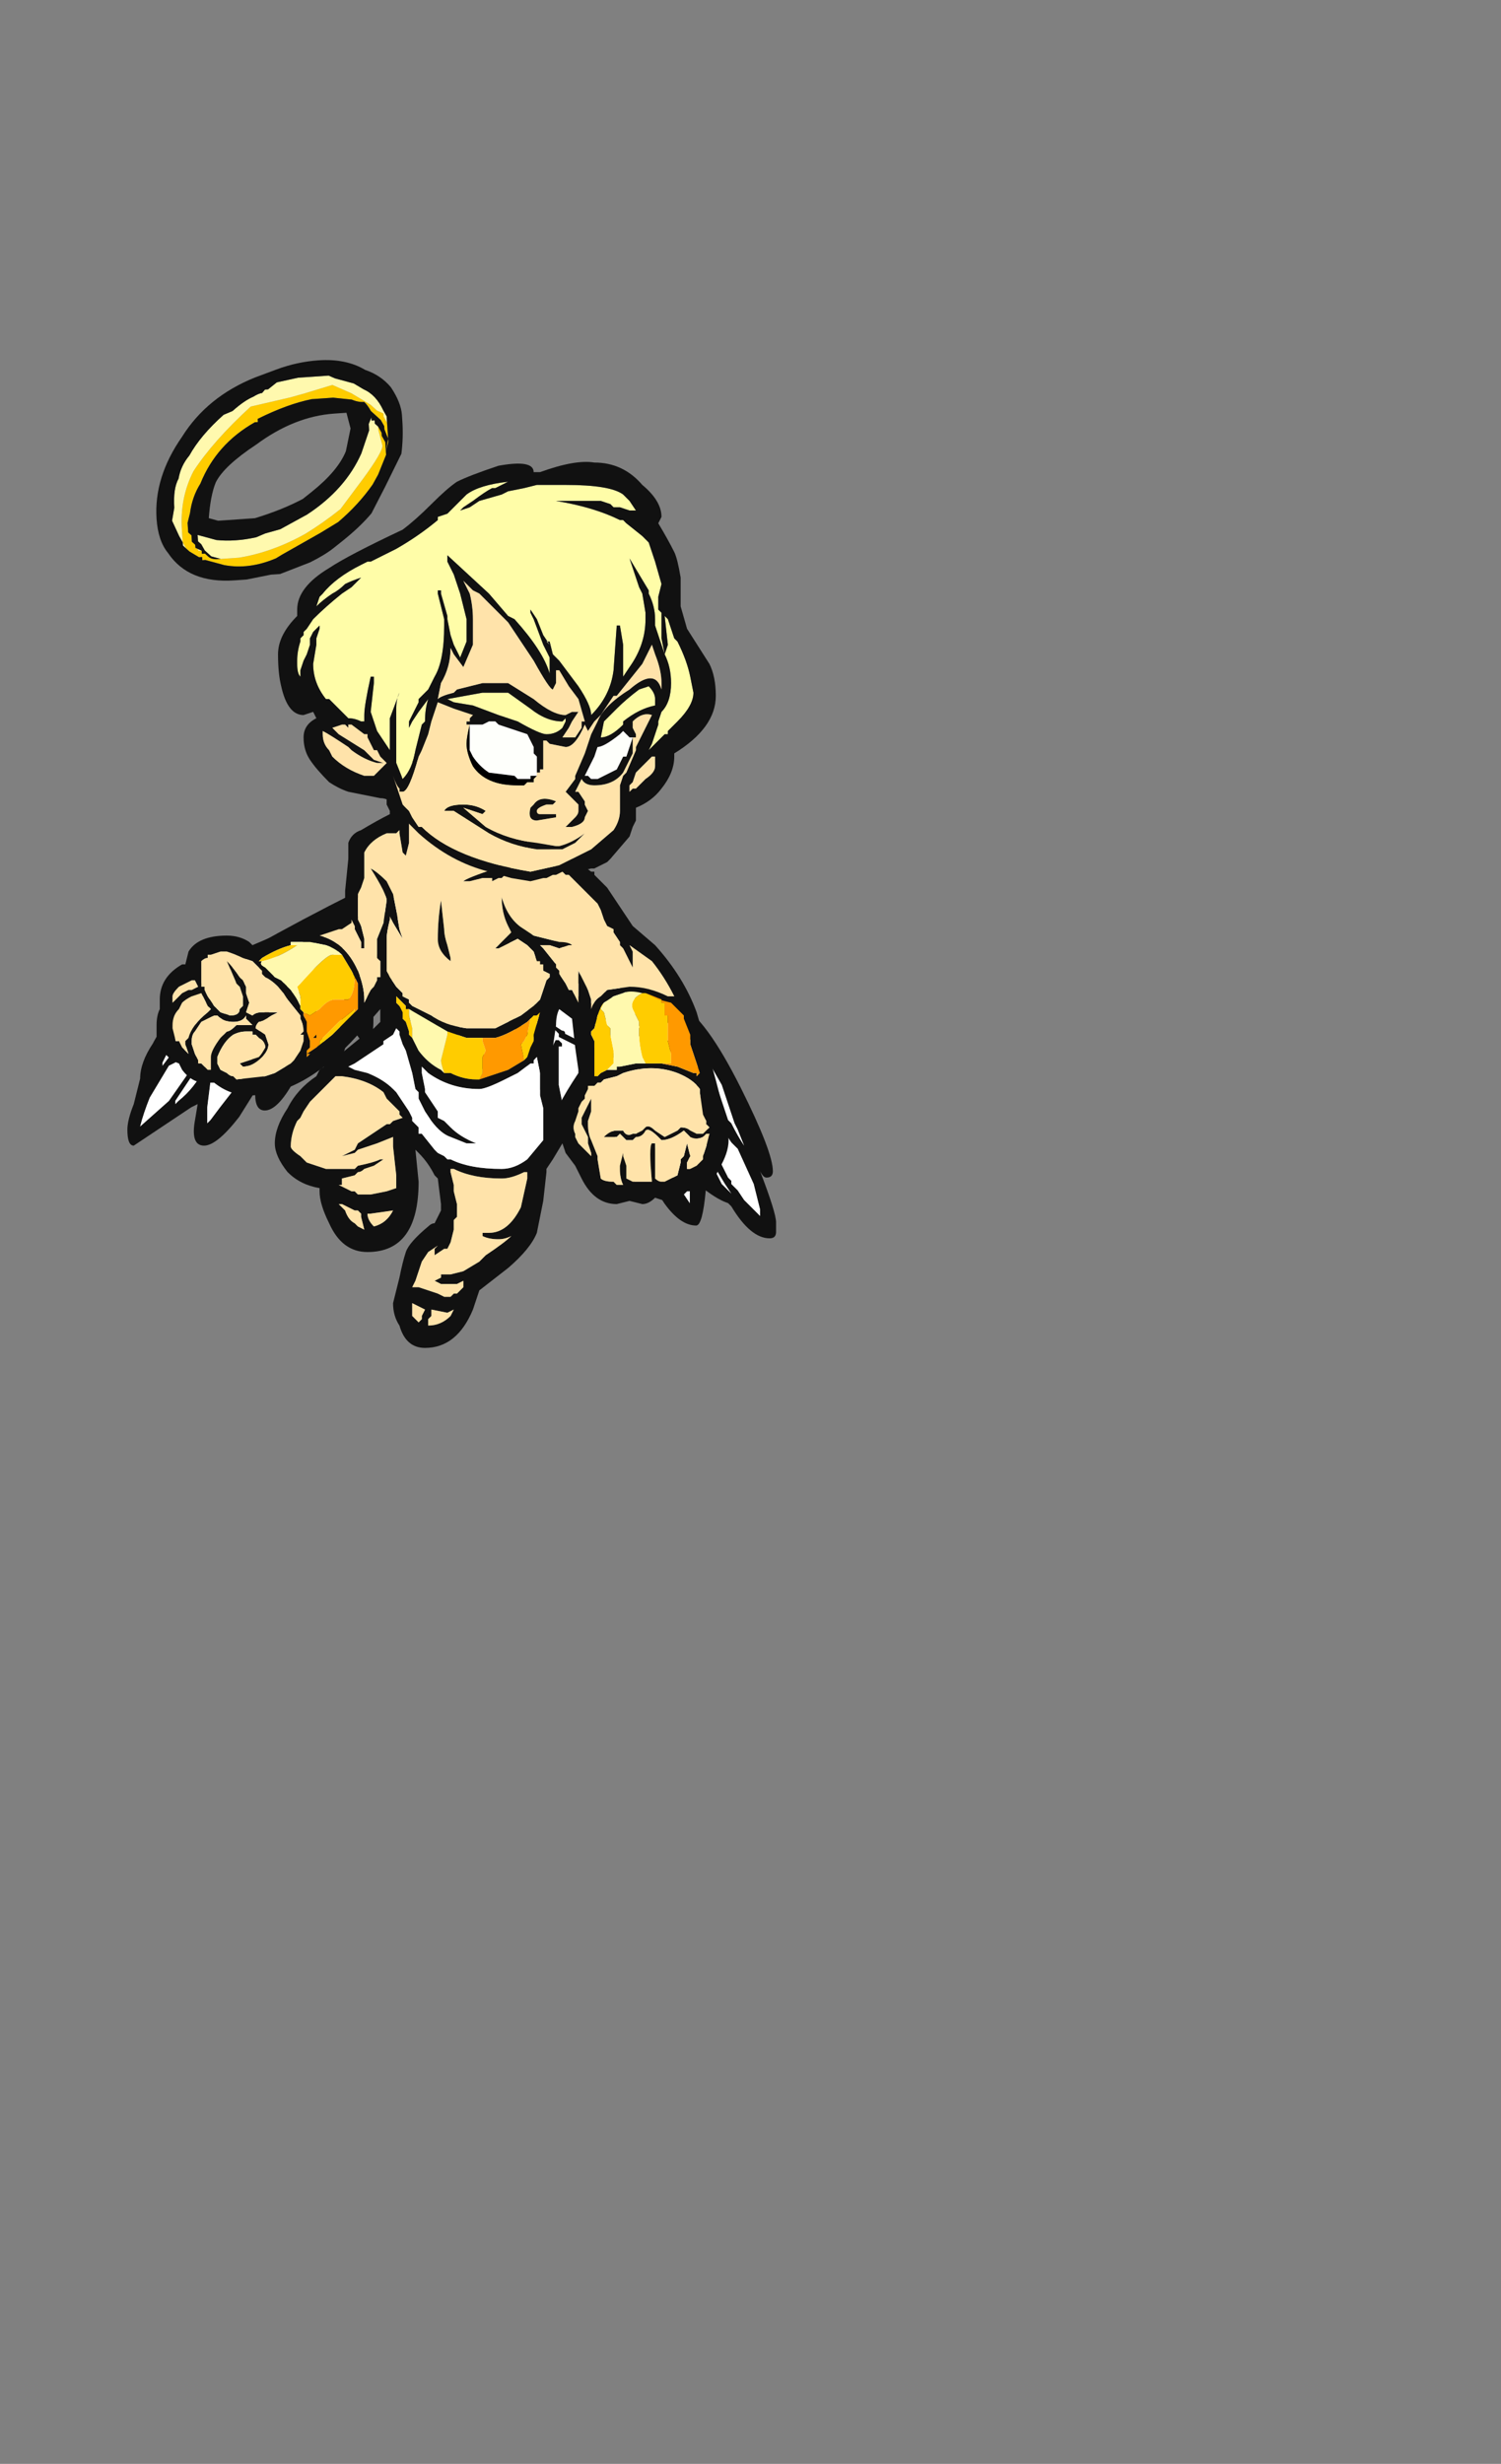 <?xml version="1.0" encoding="UTF-8" standalone="no"?>
<svg xmlns:ffdec="https://www.free-decompiler.com/flash" xmlns:xlink="http://www.w3.org/1999/xlink" ffdec:objectType="frame" height="269.8px" width="164.4px" xmlns="http://www.w3.org/2000/svg">
  <rect width="100%" height="100%" fill="#808080" stroke="none"/>
  <g transform="matrix(1.0, 0.0, 0.0, 1.0, 55.25, 117.2)">
    <use ffdec:characterId="1132" ffdec:characterName="a_AngelWings6" height="38.15" transform="matrix(1.0, 0.0, 0.0, 1.0, -41.3, -19.75)" width="71.05" xlink:href="#sprite0"/>
    <use ffdec:characterId="1146" ffdec:characterName="a_AngelBody" height="65.45" transform="matrix(1.0, 0.0, 0.0, 1.0, -38.1, -35.05)" width="62.65" xlink:href="#sprite1"/>
    <use ffdec:characterId="1144" ffdec:characterName="a_AngelHalo" height="23.45" transform="matrix(0.958, -0.066, 0.065, 0.996, -39.15, -76.45)" width="28.7" xlink:href="#sprite2"/>
    <use ffdec:characterId="1142" ffdec:characterName="a_AngelHead" height="45.85" transform="matrix(1.0, 0.0, 0.0, 1.0, -24.8, -66.55)" width="47.95" xlink:href="#sprite3"/>
  </g>
  <defs>
    <g id="sprite0" transform="matrix(1.0, 0.0, 0.0, 1.0, 0.0, 0.0)">
      <use ffdec:characterId="1131" height="5.45" transform="matrix(7.0, 0.0, 0.0, 7.0, 0.0, 0.0)" width="10.15" xlink:href="#shape0"/>
    </g>
    <g id="shape0" transform="matrix(1.0, 0.0, 0.0, 1.0, 0.0, 0.0)">
      <path d="M8.9 2.9 Q9.05 3.65 9.15 4.0 L9.4 4.5 9.45 4.55 9.45 4.6 9.55 4.7 9.65 4.85 9.9 5.1 9.9 5.0 9.8 4.6 9.55 4.05 9.45 3.95 9.35 3.8 9.25 3.6 9.2 3.3 Q9.15 3.1 8.85 2.8 L8.4 2.45 8.3 2.35 Q8.05 2.35 7.6 2.1 L7.1 1.8 7.35 2.0 7.55 2.15 7.85 2.45 Q7.95 2.55 7.95 2.65 L7.85 2.65 7.35 2.6 7.3 2.6 7.35 2.75 7.35 3.05 Q7.45 3.55 7.7 4.0 L7.75 4.05 7.85 4.25 7.9 4.1 7.95 4.0 7.95 3.85 8.0 3.75 8.0 2.8 8.05 2.8 8.05 2.9 Q8.1 3.3 8.1 3.45 L8.1 3.55 8.15 3.8 Q8.3 4.15 8.6 4.6 L8.8 4.9 8.8 3.75 Q8.7 3.45 8.65 2.95 L8.7 2.95 8.7 3.05 Q8.85 3.2 8.9 3.8 L8.95 4.0 9.1 4.3 9.2 4.4 9.3 4.6 9.45 4.75 9.35 4.6 9.2 4.35 9.1 4.1 Q8.9 3.6 8.9 2.9 M9.0 2.55 Q8.8 2.3 8.55 2.15 8.35 2.0 8.15 1.85 L7.3 1.25 6.7 0.8 Q6.55 0.75 6.4 0.7 L6.2 0.7 Q6.1 0.7 6.0 0.8 L5.9 0.95 6.0 0.95 6.4 1.05 Q6.95 1.2 7.35 1.5 L7.8 1.85 7.9 1.9 8.45 2.35 8.9 2.75 Q9.15 2.95 9.25 3.15 L9.4 3.6 9.45 3.65 Q9.55 3.85 9.65 4.0 L9.55 3.75 9.5 3.65 9.3 3.05 9.1 2.7 9.0 2.6 9.0 2.55 M7.75 1.3 L8.25 1.6 8.65 1.85 8.7 1.9 8.65 1.8 Q9.05 2.0 9.6 3.1 10.1 4.1 10.1 4.4 10.1 4.5 10.0 4.5 9.95 4.5 9.9 4.4 10.15 5.05 10.15 5.2 L10.15 5.35 Q10.15 5.45 10.05 5.45 9.75 5.45 9.45 4.95 L9.4 4.9 Q9.25 4.85 9.05 4.7 9.0 5.25 8.9 5.25 8.65 5.25 8.4 4.9 8.2 4.6 8.2 4.4 L8.2 4.35 8.1 4.2 Q8.05 4.45 7.9 4.6 7.7 4.55 7.55 4.15 L7.35 3.65 7.25 3.2 7.2 3.35 6.85 3.85 6.75 3.85 Q6.65 3.65 6.6 3.3 6.6 3.15 6.6 2.95 L6.4 3.2 6.35 3.15 6.3 3.15 Q6.25 3.1 6.25 3.05 L6.25 2.55 6.2 2.6 Q6.05 2.7 5.75 2.8 L5.55 2.8 5.45 2.85 5.25 2.8 5.1 2.8 Q5.05 2.65 5.05 2.4 5.05 2.15 5.1 1.9 L5.1 1.85 5.25 1.55 Q5.45 1.3 5.6 1.15 L5.8 0.95 Q5.8 0.75 6.1 0.6 6.5 0.45 6.85 0.7 7.05 0.8 7.3 1.0 L7.75 1.3 M6.0 1.05 Q5.9 1.1 5.9 1.2 L5.85 1.3 Q5.8 1.55 5.9 1.75 5.95 1.95 6.3 2.25 L6.35 2.2 6.3 1.95 6.25 1.8 Q6.1 1.65 6.1 1.55 6.1 1.5 6.35 1.75 L6.65 2.1 6.8 2.2 Q6.85 2.2 6.85 2.25 L7.25 2.45 Q7.55 2.55 7.85 2.6 L7.7 2.45 Q7.6 2.3 7.35 2.1 L6.8 1.6 6.8 1.55 6.85 1.55 7.4 1.85 7.45 1.9 8.1 2.2 7.9 2.05 7.65 1.85 7.35 1.65 Q7.05 1.4 6.35 1.2 L6.05 1.1 6.0 1.05 M6.8 2.4 L6.8 2.45 6.75 2.45 6.75 3.05 6.8 3.3 6.9 3.55 7.2 2.85 7.2 2.75 7.25 2.55 7.2 2.55 7.05 2.45 6.75 2.3 6.75 2.25 6.65 2.15 6.35 1.9 6.35 1.95 6.45 2.25 Q6.45 2.3 6.35 2.3 L6.3 2.3 Q6.15 2.3 6.0 2.1 L5.75 1.8 Q5.7 1.65 5.75 1.3 L5.8 1.2 5.75 1.2 Q5.55 1.35 5.45 1.5 L5.3 1.7 5.3 1.75 5.25 1.85 5.2 2.0 Q5.15 2.2 5.2 2.5 L5.2 2.65 5.25 2.65 5.9 2.5 6.0 2.5 6.15 2.45 6.15 2.4 6.3 2.35 6.4 2.35 6.4 2.45 Q6.35 2.75 6.4 2.9 L6.45 2.85 6.6 2.65 6.65 2.45 6.7 2.35 6.75 2.35 6.8 2.4 M4.55 0.35 L4.65 0.45 Q4.8 0.6 4.85 0.75 L5.05 1.4 5.0 1.7 Q5.0 1.95 5.05 2.0 L4.95 2.15 Q4.45 2.1 4.2 1.95 L3.85 1.75 3.85 2.05 Q3.85 2.25 3.8 2.35 L3.65 2.35 Q3.5 2.15 3.5 2.1 L3.4 2.5 3.25 2.9 3.15 2.9 Q3.05 2.75 3.0 2.55 L2.9 2.25 2.8 2.5 2.75 2.65 2.6 3.0 Q2.35 3.45 2.15 3.45 2.0 3.45 2.0 3.2 L2.0 3.15 1.75 3.55 Q1.4 4.0 1.2 4.0 1.0 4.0 1.05 3.65 L1.1 3.35 1.0 3.4 0.1 4.0 Q0.0 4.0 0.0 3.75 0.0 3.6 0.1 3.35 L0.2 2.95 Q0.2 2.7 0.4 2.4 0.55 2.1 0.85 1.9 L0.9 1.85 Q1.15 1.35 1.65 1.05 1.8 0.95 1.95 0.9 2.75 0.45 3.55 0.05 L3.65 0.05 3.85 0.0 3.8 0.05 Q3.95 0.0 4.1 0.05 4.25 0.05 4.35 0.2 L4.4 0.25 4.45 0.25 4.55 0.35 M2.9 1.15 L3.15 1.0 2.65 1.2 Q2.25 1.4 2.0 1.4 L1.85 1.45 1.45 1.7 Q1.1 1.95 1.05 2.15 L0.85 2.6 0.75 2.7 0.65 2.75 Q0.5 3.0 0.35 3.25 0.25 3.5 0.2 3.7 L0.65 3.3 1.0 2.8 1.4 1.8 Q1.3 2.45 1.05 2.85 L0.75 3.3 0.75 3.35 0.8 3.3 Q1.05 3.1 1.2 2.8 L1.25 2.6 1.3 2.55 Q1.4 2.05 1.55 1.95 L1.5 2.0 1.55 1.9 1.6 1.9 Q1.5 2.3 1.4 2.6 L1.3 3.0 1.25 3.4 1.25 3.65 1.3 3.6 1.45 3.4 1.8 2.95 2.0 2.55 2.05 2.5 2.05 2.4 Q2.05 2.25 2.15 1.9 L2.2 1.8 2.2 1.75 2.25 1.75 2.15 2.25 2.15 2.45 2.1 2.8 2.2 3.15 2.35 2.95 Q2.65 2.55 2.75 2.1 L2.85 1.7 2.3 1.7 2.3 1.65 Q2.3 1.6 2.4 1.5 L2.7 1.25 2.9 1.15 M4.3 0.2 Q4.2 0.1 4.1 0.1 L3.65 0.1 3.0 0.45 2.2 0.9 1.75 1.15 Q1.5 1.3 1.3 1.5 L1.0 1.9 0.7 2.4 0.55 2.7 0.55 2.75 0.7 2.55 0.8 2.35 1.0 2.0 Q1.15 1.85 1.35 1.65 L1.85 1.35 2.4 1.0 2.5 0.95 2.95 0.7 Q3.35 0.45 3.9 0.35 L4.35 0.35 4.3 0.2 M4.35 0.7 L4.35 0.55 Q4.3 0.45 4.25 0.45 L4.2 0.45 3.9 0.5 Q3.25 0.6 2.95 0.8 2.9 0.85 2.65 1.0 L2.4 1.15 Q2.3 1.2 2.2 1.25 L2.85 1.05 2.9 1.0 3.4 0.8 3.45 0.8 3.45 0.85 2.9 1.25 2.5 1.5 2.4 1.65 2.9 1.55 3.05 1.55 3.3 1.45 3.4 1.35 Q3.5 1.35 3.55 1.3 L3.85 1.05 Q4.1 0.85 4.1 0.9 4.1 1.0 3.95 1.1 L3.9 1.2 3.8 1.45 3.85 1.5 3.85 1.45 Q4.2 1.25 4.3 1.1 4.4 0.95 4.35 0.7 M4.45 0.6 L4.45 0.7 Q4.45 1.05 4.4 1.15 L4.15 1.4 3.95 1.55 3.75 1.55 3.7 1.5 Q3.7 1.45 3.85 1.2 L3.55 1.4 3.45 1.45 3.4 1.45 Q3.35 1.5 3.3 1.55 L3.15 1.6 2.95 1.7 2.9 1.7 2.95 1.85 Q3.0 2.2 3.15 2.65 L3.15 2.6 3.2 2.5 Q3.3 2.3 3.35 2.05 L3.4 1.65 3.4 1.45 3.45 1.55 3.45 1.65 Q3.55 1.9 3.65 2.1 L3.7 1.95 3.75 1.7 3.75 1.6 3.8 1.6 3.95 1.65 4.1 1.75 4.2 1.8 4.8 2.0 4.8 1.85 4.9 1.5 4.9 1.4 4.85 1.25 4.8 1.15 4.8 1.1 4.7 0.9 4.65 0.85 4.45 0.6" fill="#111111" fill-rule="evenodd" stroke="none"/>
      <path d="M9.0 2.55 L9.0 2.6 9.1 2.7 9.3 3.05 9.5 3.65 9.55 3.75 9.65 4.0 Q9.55 3.85 9.45 3.65 L9.4 3.6 9.25 3.15 Q9.15 2.95 8.9 2.75 L8.45 2.35 7.9 1.9 7.8 1.85 7.35 1.5 Q6.95 1.2 6.4 1.05 L6.0 0.95 5.9 0.95 6.0 0.8 Q6.1 0.7 6.2 0.7 L6.4 0.7 Q6.55 0.75 6.7 0.8 L7.3 1.25 8.15 1.85 Q8.35 2.0 8.55 2.15 8.8 2.3 9.0 2.55 M8.9 2.9 Q8.9 3.6 9.1 4.1 L9.2 4.35 9.35 4.6 9.45 4.75 9.3 4.6 9.2 4.4 9.1 4.3 8.95 4.0 8.9 3.8 Q8.85 3.2 8.7 3.05 L8.7 2.95 8.65 2.95 Q8.7 3.45 8.8 3.75 L8.8 4.9 8.6 4.6 Q8.3 4.15 8.15 3.8 L8.1 3.55 8.1 3.45 Q8.1 3.3 8.05 2.9 L8.05 2.8 8.0 2.8 8.0 3.75 7.95 3.85 7.95 4.0 7.9 4.1 7.85 4.25 7.75 4.05 7.7 4.0 Q7.45 3.55 7.35 3.05 L7.35 2.75 7.3 2.6 7.35 2.6 7.85 2.65 7.95 2.65 Q7.95 2.55 7.85 2.45 L7.55 2.15 7.35 2.0 7.1 1.8 7.6 2.1 Q8.05 2.35 8.3 2.35 L8.4 2.45 8.85 2.8 Q9.15 3.1 9.2 3.3 L9.25 3.6 9.35 3.8 9.45 3.95 9.55 4.05 9.8 4.6 9.9 5.0 9.9 5.1 9.65 4.85 9.55 4.7 9.45 4.6 9.45 4.55 9.4 4.5 9.15 4.0 Q9.05 3.65 8.9 2.9 M6.0 1.05 L6.05 1.1 6.35 1.2 Q7.05 1.4 7.35 1.65 L7.65 1.85 7.9 2.05 8.1 2.2 7.45 1.9 7.4 1.85 6.85 1.55 6.8 1.55 6.8 1.6 7.35 2.1 Q7.6 2.3 7.7 2.45 L7.85 2.6 Q7.55 2.55 7.25 2.45 L6.85 2.25 Q6.85 2.2 6.8 2.2 L6.65 2.1 6.35 1.75 Q6.1 1.5 6.1 1.55 6.1 1.65 6.25 1.8 L6.3 1.95 6.35 2.2 6.3 2.25 Q5.95 1.95 5.9 1.75 5.8 1.55 5.85 1.3 L5.9 1.2 Q5.9 1.1 6.0 1.05 M6.8 2.4 L6.75 2.35 6.7 2.35 6.65 2.45 6.6 2.65 6.45 2.85 6.4 2.9 Q6.35 2.75 6.4 2.45 L6.4 2.35 6.3 2.35 6.15 2.4 6.15 2.45 6.0 2.5 5.9 2.5 5.25 2.65 5.2 2.65 5.2 2.5 Q5.15 2.2 5.2 2.0 L5.25 1.85 5.3 1.75 5.3 1.7 5.45 1.5 Q5.55 1.35 5.75 1.2 L5.8 1.2 5.75 1.3 Q5.7 1.65 5.75 1.8 L6.0 2.1 Q6.15 2.3 6.3 2.3 L6.35 2.3 Q6.45 2.3 6.45 2.25 L6.35 1.95 6.35 1.9 6.65 2.15 6.75 2.25 6.75 2.3 7.05 2.45 7.2 2.55 7.25 2.55 7.2 2.75 7.2 2.85 6.9 3.55 6.8 3.3 6.75 3.05 6.75 2.45 6.8 2.45 6.8 2.4 M4.45 0.6 L4.65 0.85 4.7 0.9 4.8 1.1 4.8 1.15 4.85 1.25 4.9 1.4 4.9 1.5 4.8 1.85 4.8 2.0 4.2 1.8 4.1 1.75 3.95 1.65 3.8 1.6 3.75 1.6 3.75 1.7 3.7 1.95 3.65 2.1 Q3.55 1.9 3.45 1.65 L3.45 1.55 3.4 1.45 3.4 1.65 3.35 2.05 Q3.3 2.3 3.2 2.5 L3.15 2.6 3.15 2.65 Q3.0 2.2 2.95 1.85 L2.9 1.7 2.95 1.7 3.15 1.6 3.3 1.55 Q3.35 1.5 3.4 1.45 L3.45 1.45 3.55 1.4 3.85 1.2 Q3.7 1.45 3.7 1.5 L3.75 1.55 3.95 1.55 4.15 1.4 4.4 1.15 Q4.45 1.05 4.45 0.7 L4.45 0.6 M4.35 0.7 Q4.4 0.95 4.3 1.1 4.2 1.25 3.85 1.45 L3.85 1.5 3.8 1.45 3.9 1.2 3.95 1.1 Q4.1 1.0 4.1 0.9 4.1 0.85 3.85 1.05 L3.55 1.3 Q3.5 1.35 3.4 1.35 L3.3 1.45 3.05 1.55 2.9 1.55 2.4 1.65 2.5 1.5 2.9 1.25 3.45 0.85 3.45 0.8 3.4 0.8 2.9 1.0 2.85 1.05 2.2 1.25 Q2.3 1.2 2.4 1.15 L2.65 1.0 Q2.9 0.85 2.95 0.8 3.25 0.6 3.9 0.5 L4.2 0.45 4.25 0.45 Q4.3 0.45 4.35 0.55 L4.35 0.7 M4.3 0.2 L4.35 0.35 3.9 0.35 Q3.35 0.45 2.95 0.7 L2.5 0.95 2.4 1.0 1.85 1.35 1.35 1.65 Q1.15 1.85 1.0 2.0 L0.8 2.35 0.7 2.55 0.55 2.75 0.55 2.7 0.7 2.4 1.0 1.9 1.3 1.5 Q1.5 1.3 1.75 1.15 L2.2 0.9 3.0 0.45 3.65 0.1 4.1 0.1 Q4.2 0.1 4.3 0.2 M2.9 1.15 L2.7 1.25 2.4 1.5 Q2.3 1.6 2.3 1.65 L2.3 1.7 2.85 1.7 2.75 2.1 Q2.65 2.55 2.35 2.95 L2.2 3.15 2.1 2.8 2.15 2.45 2.15 2.25 2.25 1.75 2.2 1.75 2.2 1.8 2.15 1.9 Q2.05 2.25 2.05 2.4 L2.05 2.5 2.0 2.55 1.8 2.95 1.45 3.4 1.3 3.6 1.25 3.65 1.25 3.4 1.3 3.0 1.4 2.6 Q1.5 2.3 1.6 1.9 L1.55 1.9 1.5 2.0 1.55 1.95 Q1.4 2.05 1.3 2.55 L1.25 2.6 1.2 2.8 Q1.05 3.1 0.8 3.3 L0.75 3.35 0.75 3.3 1.05 2.85 Q1.3 2.45 1.4 1.8 L1.0 2.8 0.65 3.3 0.2 3.7 Q0.25 3.5 0.35 3.25 0.5 3.0 0.65 2.75 L0.75 2.7 0.85 2.6 1.05 2.15 Q1.1 1.95 1.45 1.7 L1.85 1.45 2.0 1.4 Q2.25 1.4 2.65 1.2 L3.15 1.0 2.9 1.15" fill="#ffffff" fill-rule="evenodd" stroke="none"/>
    </g>
    <g id="sprite1" transform="matrix(1.0, 0.0, 0.0, 1.0, 0.0, -31.5)">
      <use ffdec:characterId="1145" height="9.35" transform="matrix(7.0, 0.0, 0.0, 7.0, 0.0, 31.5)" width="8.95" xlink:href="#shape1"/>
    </g>
    <g id="shape1" transform="matrix(1.0, 0.0, 0.0, 1.0, 0.0, -4.5)">
      <path d="M5.85 6.0 L5.7 5.7 Q5.5 5.4 5.25 5.1 4.75 4.6 4.35 4.6 L4.1 4.65 Q3.95 4.7 3.9 4.8 3.8 4.95 3.8 5.1 3.8 5.2 3.9 5.45 L3.95 5.65 3.95 5.95 3.9 6.15 3.85 6.1 3.8 5.8 3.8 5.75 3.75 5.8 3.6 5.8 Q3.35 5.9 3.25 6.1 L3.25 6.5 3.2 6.65 3.15 6.75 3.15 7.15 3.2 7.25 3.25 7.45 3.25 7.6 3.2 7.6 3.2 7.5 3.1 7.3 3.1 7.25 3.05 7.15 3.05 7.2 2.9 7.3 2.85 7.3 2.55 7.4 Q2.95 7.5 3.15 7.95 3.25 8.2 3.25 8.4 L3.25 8.45 3.35 8.25 3.4 8.2 3.45 8.1 3.45 8.05 3.5 8.05 3.5 7.8 3.45 7.75 3.45 7.45 3.55 7.2 3.6 6.85 Q3.6 6.75 3.35 6.35 3.45 6.4 3.6 6.55 L3.7 6.75 3.75 7.0 3.8 7.3 3.85 7.45 3.7 7.2 3.65 7.1 3.65 7.15 Q3.6 7.35 3.6 7.45 L3.6 7.95 3.65 8.05 3.75 8.2 3.85 8.3 3.85 8.35 3.95 8.4 3.95 8.45 4.0 8.5 4.3 8.65 Q4.5 8.8 4.85 8.85 L5.3 8.85 5.7 8.65 5.9 8.5 6.0 8.4 6.1 8.1 6.15 8.05 6.15 8.0 6.05 7.95 6.05 7.85 6.0 7.85 6.0 7.8 5.95 7.8 5.9 7.65 5.8 7.55 5.65 7.45 5.35 7.6 5.3 7.6 5.55 7.35 5.5 7.25 Q5.4 7.05 5.4 6.8 5.5 7.15 5.75 7.3 L5.9 7.4 6.3 7.5 Q6.45 7.5 6.5 7.55 L6.45 7.55 6.3 7.6 6.15 7.55 6.0 7.55 6.05 7.6 6.25 7.85 6.25 7.9 6.3 7.95 6.3 8.0 6.4 8.15 6.45 8.25 6.5 8.25 6.6 8.45 6.6 7.95 6.75 8.25 6.8 8.4 6.8 8.55 Q6.85 8.4 6.95 8.35 L7.05 8.25 7.4 8.2 Q7.7 8.2 8.0 8.35 L8.1 8.35 Q7.95 8.05 7.75 7.8 L7.4 7.55 7.45 7.65 7.45 7.9 7.3 7.6 7.25 7.55 7.25 7.5 7.15 7.35 7.15 7.3 7.05 7.25 7.0 7.15 6.95 7.0 6.9 6.9 6.45 6.45 6.4 6.45 6.25 6.3 6.0 6.15 5.85 6.0 M6.15 6.05 Q6.35 6.1 6.6 6.25 L6.8 6.4 6.85 6.4 6.85 6.45 7.05 6.65 7.45 7.25 7.8 7.55 Q8.25 8.05 8.45 8.6 8.95 10.3 8.95 10.6 8.95 10.8 8.8 11.05 8.65 11.4 8.3 11.4 L8.25 11.45 Q8.15 11.55 7.95 11.55 L7.8 11.5 Q7.7 11.6 7.6 11.6 L7.4 11.55 7.2 11.6 Q6.85 11.6 6.65 11.2 L6.55 11.0 6.4 10.8 6.35 10.65 6.2 10.9 6.1 11.05 6.1 11.1 6.05 11.55 5.95 12.05 Q5.85 12.3 5.5 12.6 L5.05 12.95 4.95 13.25 Q4.7 13.85 4.2 13.85 3.9 13.85 3.8 13.5 3.7 13.35 3.7 13.15 L3.8 12.75 Q3.85 12.5 3.9 12.35 3.95 12.2 4.25 11.95 4.3 11.9 4.35 11.9 L4.45 11.7 4.45 11.6 4.4 11.2 4.35 11.15 Q4.25 10.95 4.1 10.8 L4.05 10.75 4.1 11.25 Q4.1 12.35 3.3 12.35 2.9 12.35 2.7 11.9 2.55 11.6 2.55 11.4 L2.55 11.35 Q2.25 11.3 2.05 11.1 1.85 10.85 1.85 10.65 1.85 10.4 2.05 10.1 2.2 9.8 2.5 9.6 L2.55 9.5 2.7 9.4 3.25 8.95 3.4 8.85 3.5 8.75 3.5 8.55 3.15 8.95 Q2.3 9.9 1.45 9.9 1.15 9.9 0.9 9.7 L0.75 9.7 Q0.55 9.7 0.4 9.5 L0.35 9.4 Q0.2 9.35 0.1 9.2 0.05 9.1 0.0 9.0 L0.0 8.8 Q0.0 8.65 0.05 8.55 L0.05 8.4 Q0.05 8.05 0.4 7.85 L0.45 7.85 0.5 7.65 Q0.65 7.4 1.1 7.4 1.3 7.4 1.45 7.5 L1.5 7.55 1.85 7.4 Q2.3 7.2 2.4 7.15 L2.9 6.9 2.95 6.85 2.95 6.7 3.0 6.2 3.0 5.95 Q3.05 5.8 3.2 5.75 3.45 5.6 3.65 5.5 L3.65 5.45 3.6 5.35 3.6 5.15 Q3.6 4.95 3.7 4.8 3.7 4.75 3.75 4.7 3.8 4.6 3.9 4.6 4.1 4.5 4.35 4.5 L4.6 4.5 Q4.7 4.5 4.9 4.65 L5.2 4.85 5.45 5.0 5.45 5.05 5.6 5.2 5.8 5.45 6.1 6.0 6.15 6.05 M5.65 6.15 L5.55 6.3 5.5 6.4 5.4 6.5 5.35 6.5 5.25 6.55 5.25 6.5 5.1 6.5 4.9 6.55 4.8 6.55 Q4.85 6.5 5.3 6.35 5.4 6.3 5.5 6.2 L5.6 6.05 5.65 6.1 5.65 6.15 M4.45 6.85 L4.5 7.3 Q4.5 7.4 4.55 7.55 L4.6 7.75 4.6 7.8 Q4.4 7.65 4.4 7.45 4.4 7.15 4.45 6.85 M3.1 8.05 L3.05 7.95 2.9 7.7 Q2.8 7.6 2.65 7.55 L2.4 7.5 2.1 7.5 2.1 7.55 Q1.9 7.6 1.65 7.75 L1.6 7.8 1.65 7.8 Q1.6 7.85 1.7 7.9 L1.85 8.05 1.95 8.1 2.1 8.25 2.2 8.4 2.25 8.5 2.25 8.55 2.3 8.6 2.3 8.65 2.35 8.75 2.35 8.9 2.4 9.05 2.4 9.15 2.35 9.2 2.35 9.3 2.4 9.25 2.35 9.25 2.5 9.15 2.5 9.15 2.75 8.95 3.1 8.6 3.15 8.55 3.15 8.15 3.1 8.05 M3.9 8.55 L3.9 8.5 3.75 8.35 3.75 8.45 3.8 8.5 3.85 8.6 3.85 8.7 3.9 8.75 3.95 8.9 3.95 8.95 4.0 9.0 4.1 9.2 Q4.25 9.4 4.45 9.5 L4.5 9.55 4.6 9.55 Q4.8 9.65 5.0 9.65 L5.05 9.65 5.5 9.5 5.75 9.35 5.8 9.3 5.85 9.15 5.9 9.05 5.9 8.95 6.0 8.6 5.95 8.65 5.9 8.65 5.8 8.75 Q5.5 8.95 5.3 9.0 L5.1 9.0 4.85 9.0 4.55 8.9 3.95 8.55 3.9 8.55 M3.85 9.1 L3.8 8.95 3.8 8.9 3.75 8.85 3.7 8.95 3.55 9.05 3.55 9.1 3.1 9.4 3.0 9.45 3.1 9.5 3.3 9.55 Q3.55 9.65 3.7 9.8 L3.75 9.85 3.95 10.15 4.0 10.25 4.0 10.3 4.1 10.4 4.1 10.5 4.15 10.5 4.35 10.75 4.4 10.8 4.5 10.85 4.55 10.9 4.6 10.9 Q4.9 11.05 5.4 11.05 5.6 11.05 5.8 10.9 L6.05 10.6 6.05 10.1 6.0 9.9 6.0 9.55 5.95 9.3 5.9 9.35 5.9 9.4 5.85 9.4 5.65 9.55 5.45 9.65 Q5.15 9.8 5.05 9.8 4.6 9.8 4.25 9.55 L4.15 9.45 4.15 9.55 4.2 9.8 4.2 9.85 4.4 10.15 4.4 10.25 4.5 10.3 4.6 10.4 Q4.75 10.55 5.0 10.65 L4.85 10.65 4.6 10.55 Q4.45 10.5 4.3 10.3 L4.2 10.15 4.1 9.95 4.1 9.85 4.05 9.8 4.0 9.55 3.9 9.2 3.85 9.1 M3.55 9.85 Q3.3 9.65 2.9 9.6 L2.8 9.6 2.4 10.0 2.3 10.15 2.25 10.25 2.2 10.3 Q2.1 10.5 2.1 10.7 2.1 10.75 2.25 10.85 L2.35 10.95 Q2.5 11.0 2.65 11.05 L3.1 11.05 3.15 11.0 Q3.4 10.95 3.5 10.9 L3.55 10.9 3.4 11.0 3.25 11.05 Q3.2 11.1 3.15 11.1 L3.1 11.15 2.9 11.2 2.9 11.3 2.85 11.3 3.05 11.4 3.1 11.4 3.15 11.45 3.35 11.45 3.6 11.4 3.75 11.35 3.75 11.15 3.7 10.7 3.7 10.55 3.45 10.65 3.15 10.75 3.1 10.8 2.9 10.85 3.1 10.75 3.15 10.65 3.6 10.35 3.65 10.35 3.7 10.3 3.85 10.25 3.8 10.2 3.8 10.15 3.6 9.95 3.55 9.85 M1.6 7.9 L1.5 7.8 1.35 7.75 Q1.25 7.7 1.1 7.65 L1.0 7.65 0.85 7.7 0.8 7.7 0.8 7.75 Q0.75 7.75 0.7 7.8 L0.7 8.2 0.75 8.2 0.75 8.25 0.8 8.35 0.9 8.5 1.0 8.6 1.15 8.65 Q1.3 8.65 1.3 8.55 L1.35 8.5 1.35 8.35 1.3 8.2 1.25 8.15 1.1 7.8 1.1 7.8 Q1.2 7.9 1.3 8.05 L1.35 8.1 1.4 8.2 1.4 8.3 1.45 8.45 1.4 8.6 1.5 8.65 1.5 8.65 Q1.55 8.6 1.65 8.6 L1.9 8.6 1.8 8.65 Q1.65 8.75 1.6 8.75 1.55 8.8 1.55 8.85 L1.7 8.95 1.75 9.1 Q1.75 9.2 1.65 9.3 1.5 9.45 1.35 9.45 L1.3 9.4 1.6 9.3 Q1.65 9.25 1.7 9.15 1.7 9.05 1.6 9.0 L1.55 8.95 1.5 8.95 1.5 8.9 1.4 8.9 Q1.3 8.9 1.2 8.95 1.05 9.05 0.95 9.3 L0.95 9.4 1.0 9.5 1.1 9.55 Q1.15 9.6 1.2 9.6 L1.25 9.65 1.7 9.6 1.85 9.55 2.1 9.4 2.15 9.35 2.25 9.2 2.3 9.05 2.3 8.95 2.25 8.95 2.3 8.9 Q2.3 8.8 2.25 8.7 L2.25 8.65 2.05 8.4 Q1.9 8.15 1.7 8.05 L1.65 8.0 1.65 7.95 1.6 7.9 M1.5 8.8 L1.4 8.7 1.4 8.65 Q1.35 8.75 1.2 8.75 1.05 8.75 0.95 8.65 L0.9 8.65 0.7 8.75 0.6 8.9 Q0.55 8.95 0.55 9.05 L0.55 9.1 0.6 9.25 0.65 9.35 0.65 9.4 0.7 9.4 0.8 9.5 0.85 9.5 0.85 9.3 Q0.85 9.2 1.0 9.0 L1.1 8.9 Q1.15 8.9 1.25 8.8 L1.5 8.8 M1.15 7.9 L1.15 7.9 M0.45 8.15 L0.35 8.2 Q0.25 8.3 0.25 8.35 L0.25 8.45 0.4 8.3 0.5 8.25 0.55 8.25 0.65 8.2 0.6 8.1 0.55 8.1 0.45 8.15 M0.55 8.35 Q0.45 8.4 0.4 8.45 L0.35 8.55 Q0.25 8.65 0.25 8.8 L0.25 8.85 0.3 9.05 0.35 9.05 0.4 9.15 0.5 9.25 0.45 9.1 0.45 9.05 0.5 9.0 Q0.55 8.8 0.8 8.6 L0.85 8.55 0.8 8.5 0.7 8.3 0.55 8.35 M2.5 9.0 L2.45 9.0 2.5 8.95 2.5 9.0 M2.85 11.6 L2.95 11.7 Q3.0 11.85 3.1 11.9 L3.15 11.95 3.25 12.0 3.2 11.8 3.2 11.75 3.15 11.7 3.1 11.7 Q3.0 11.65 2.9 11.6 L2.85 11.6 M5.4 11.2 Q4.95 11.2 4.65 11.05 L4.6 11.05 4.6 11.1 4.65 11.3 4.65 11.4 4.7 11.6 4.7 11.8 4.65 11.85 4.65 12.0 4.6 12.2 4.55 12.3 4.5 12.3 4.35 12.4 4.35 12.3 4.4 12.25 4.25 12.35 4.15 12.5 4.05 12.8 4.0 12.9 4.1 12.9 4.4 13.0 4.5 13.05 4.6 13.05 4.65 13.0 4.7 13.0 4.8 12.9 4.8 12.8 4.7 12.85 4.45 12.85 4.35 12.8 4.45 12.75 4.45 12.7 4.6 12.7 4.8 12.65 5.05 12.5 5.15 12.4 Q5.45 12.2 5.55 12.1 5.45 12.15 5.35 12.15 5.2 12.15 5.1 12.1 L5.1 12.05 5.2 12.05 Q5.5 12.05 5.7 11.65 L5.8 11.2 5.8 11.1 5.75 11.1 Q5.55 11.2 5.4 11.2 M3.3 11.75 Q3.3 11.85 3.4 11.95 3.6 11.9 3.7 11.7 L3.35 11.75 3.3 11.75 M4.0 13.15 L4.0 13.35 4.1 13.45 4.15 13.4 4.15 13.35 4.2 13.25 Q4.1 13.2 4.0 13.15 M4.25 13.5 Q4.45 13.5 4.6 13.35 L4.65 13.25 4.55 13.3 4.3 13.25 4.3 13.35 4.25 13.4 4.25 13.5 M7.9 9.4 L8.15 9.45 8.4 9.55 8.45 9.55 8.45 9.6 8.5 9.55 8.35 9.1 8.35 8.95 8.25 8.7 8.25 8.65 8.05 8.45 7.85 8.4 7.65 8.3 7.6 8.3 Q7.4 8.25 7.3 8.3 L7.15 8.35 7.0 8.45 Q6.95 8.5 6.9 8.65 L6.85 8.85 6.8 8.9 6.8 8.95 6.85 9.05 6.85 9.6 6.9 9.6 6.95 9.55 7.05 9.5 Q7.1 9.5 7.2 9.5 L7.2 9.45 7.25 9.45 7.5 9.4 7.65 9.4 7.9 9.4 M6.3 8.55 Q6.25 8.65 6.25 8.8 L6.2 9.15 6.25 9.4 6.25 9.75 Q6.25 9.85 6.3 10.05 6.4 9.85 6.6 9.55 L6.6 9.5 6.55 9.15 6.5 8.7 6.3 8.55 M6.95 9.7 L6.9 9.7 6.85 9.75 6.75 9.75 6.75 9.8 6.7 9.9 6.7 9.95 6.65 10.0 6.6 10.1 6.6 10.15 6.55 10.3 Q6.5 10.4 6.55 10.5 L6.55 10.55 6.6 10.65 6.8 10.85 6.8 10.8 6.75 10.65 6.75 10.55 6.65 10.35 6.65 10.25 6.8 9.95 6.8 10.15 6.75 10.3 6.75 10.35 Q6.75 10.5 6.8 10.6 L6.9 10.85 6.9 10.9 6.95 11.2 Q7.0 11.25 7.15 11.25 L7.2 11.3 7.3 11.3 Q7.25 11.2 7.25 11.05 L7.25 11.0 7.3 10.8 7.3 10.85 7.35 11.0 7.35 11.2 7.45 11.25 7.75 11.25 Q7.7 10.7 7.75 10.65 L7.8 10.65 7.8 11.2 Q7.85 11.25 7.9 11.25 L7.95 11.25 8.15 11.15 8.2 10.95 8.2 10.9 8.25 10.85 8.3 10.65 8.35 10.85 8.3 10.95 8.3 11.05 8.35 11.05 8.45 11.0 8.55 10.9 8.55 10.85 8.6 10.7 8.65 10.5 8.6 10.5 8.55 10.55 Q8.45 10.6 8.35 10.55 L8.25 10.45 Q8.05 10.6 7.9 10.6 L7.85 10.55 Q7.7 10.4 7.65 10.45 7.6 10.55 7.5 10.55 L7.45 10.6 7.35 10.6 7.25 10.5 7.2 10.55 7.0 10.55 Q7.1 10.45 7.2 10.45 L7.3 10.45 Q7.35 10.55 7.45 10.5 L7.5 10.5 7.6 10.45 7.65 10.4 Q7.7 10.35 7.8 10.45 L7.95 10.55 8.15 10.45 8.2 10.4 Q8.3 10.4 8.35 10.45 L8.45 10.5 8.55 10.5 8.65 10.4 8.6 10.35 8.6 10.3 8.55 10.2 8.5 9.85 8.5 9.8 Q8.4 9.65 8.15 9.55 7.75 9.4 7.3 9.55 L7.2 9.6 7.0 9.65 6.95 9.7" fill="#111111" fill-rule="evenodd" stroke="none"/>
      <path d="M5.85 6.0 L6.0 6.15 6.25 6.3 6.4 6.45 6.45 6.45 6.9 6.9 6.95 7.0 7.0 7.15 7.05 7.25 7.15 7.3 7.15 7.35 7.25 7.5 7.25 7.55 7.3 7.6 7.45 7.9 7.45 7.65 7.4 7.55 7.75 7.8 Q7.95 8.05 8.1 8.35 L8.0 8.35 Q7.7 8.2 7.4 8.2 L7.05 8.25 6.95 8.35 Q6.85 8.4 6.8 8.55 L6.8 8.4 6.75 8.25 6.6 7.95 6.6 8.45 6.5 8.25 6.45 8.25 6.4 8.15 6.3 8.0 6.3 7.95 6.25 7.9 6.25 7.85 6.05 7.6 6.0 7.55 6.15 7.55 6.3 7.6 6.45 7.55 6.5 7.55 Q6.45 7.5 6.3 7.5 L5.9 7.4 5.75 7.3 Q5.5 7.15 5.4 6.8 5.4 7.05 5.5 7.25 L5.55 7.35 5.3 7.6 5.35 7.6 5.65 7.45 5.8 7.55 5.9 7.65 5.95 7.8 6.0 7.8 6.0 7.85 6.05 7.85 6.05 7.95 6.15 8.0 6.15 8.05 6.1 8.1 6.0 8.4 5.9 8.5 5.7 8.65 5.3 8.85 4.85 8.85 Q4.5 8.8 4.3 8.65 L4.0 8.5 3.95 8.45 3.95 8.4 3.85 8.35 3.85 8.3 3.75 8.2 3.65 8.05 3.6 7.95 3.6 7.45 Q3.6 7.35 3.65 7.15 L3.65 7.1 3.7 7.2 3.85 7.45 3.8 7.3 3.75 7.0 3.7 6.75 3.6 6.55 Q3.45 6.4 3.35 6.35 3.6 6.75 3.6 6.85 L3.55 7.2 3.45 7.45 3.45 7.75 3.5 7.8 3.5 8.05 3.45 8.05 3.45 8.1 3.4 8.2 3.35 8.25 3.25 8.45 3.25 8.4 Q3.25 8.2 3.15 7.95 2.95 7.5 2.55 7.4 L2.85 7.3 2.9 7.3 3.05 7.2 3.05 7.15 3.1 7.25 3.1 7.3 3.2 7.5 3.2 7.6 3.25 7.6 3.25 7.45 3.2 7.25 3.15 7.15 3.15 6.75 3.2 6.65 3.25 6.5 3.25 6.1 Q3.35 5.9 3.6 5.8 L3.75 5.8 3.8 5.75 3.8 5.8 3.85 6.1 3.9 6.15 3.95 5.95 3.95 5.65 3.9 5.45 Q3.8 5.2 3.8 5.1 3.8 4.95 3.9 4.8 3.95 4.7 4.1 4.65 L4.35 4.6 Q4.75 4.6 5.25 5.1 5.5 5.4 5.7 5.7 L5.85 6.0 M4.45 6.85 Q4.4 7.15 4.4 7.45 4.4 7.65 4.6 7.8 L4.6 7.75 4.55 7.55 Q4.5 7.4 4.5 7.3 L4.45 6.85 M5.65 6.15 L5.65 6.1 5.6 6.05 5.5 6.2 Q5.4 6.3 5.3 6.35 4.85 6.5 4.8 6.55 L4.9 6.55 5.1 6.5 5.25 6.5 5.25 6.55 5.35 6.5 5.4 6.5 5.5 6.4 5.55 6.3 5.65 6.15 M3.55 9.85 L3.6 9.95 3.8 10.15 3.8 10.2 3.85 10.25 3.7 10.3 3.65 10.35 3.6 10.35 3.15 10.65 3.1 10.75 2.9 10.85 3.1 10.8 3.15 10.75 3.45 10.65 3.7 10.55 3.7 10.7 3.75 11.15 3.75 11.35 3.6 11.4 3.35 11.45 3.15 11.45 3.1 11.4 3.05 11.4 2.85 11.3 2.9 11.3 2.9 11.2 3.1 11.15 3.15 11.1 Q3.2 11.1 3.25 11.05 L3.4 11.0 3.55 10.9 3.5 10.9 Q3.4 10.95 3.15 11.0 L3.1 11.05 2.65 11.05 Q2.5 11.0 2.35 10.95 L2.25 10.85 Q2.1 10.75 2.1 10.7 2.1 10.5 2.2 10.3 L2.25 10.25 2.3 10.15 2.4 10.0 2.8 9.6 2.9 9.6 Q3.3 9.65 3.55 9.85 M1.65 7.95 L1.65 8.0 1.7 8.05 Q1.9 8.15 2.05 8.4 L2.25 8.65 2.25 8.7 Q2.3 8.8 2.3 8.9 L2.25 8.95 2.3 8.95 2.3 9.05 2.25 9.2 2.15 9.35 2.1 9.4 1.85 9.55 1.7 9.6 1.25 9.65 1.2 9.6 Q1.15 9.6 1.1 9.55 L1.0 9.5 0.95 9.4 0.95 9.3 Q1.05 9.05 1.2 8.95 1.3 8.9 1.4 8.9 L1.5 8.9 1.5 8.95 1.55 8.95 1.6 9.0 Q1.7 9.05 1.7 9.15 1.65 9.25 1.6 9.3 L1.3 9.4 1.35 9.45 Q1.5 9.45 1.65 9.3 1.75 9.2 1.75 9.1 L1.7 8.95 1.55 8.85 Q1.55 8.8 1.6 8.75 1.65 8.75 1.8 8.65 L1.9 8.6 1.65 8.6 Q1.55 8.6 1.5 8.65 L1.5 8.65 1.4 8.6 1.45 8.45 1.4 8.3 1.4 8.2 1.35 8.1 1.3 8.05 Q1.2 7.9 1.1 7.8 L1.1 7.8 1.25 8.15 1.3 8.2 1.35 8.35 1.35 8.5 1.3 8.55 Q1.3 8.65 1.15 8.65 L1.0 8.6 0.9 8.5 0.8 8.35 0.75 8.25 0.75 8.2 0.7 8.2 0.7 7.8 Q0.75 7.75 0.8 7.75 L0.8 7.7 0.85 7.7 1.0 7.65 1.1 7.65 Q1.25 7.7 1.35 7.75 L1.5 7.8 1.6 7.9 1.65 7.95 M1.5 8.8 L1.25 8.8 Q1.15 8.9 1.1 8.9 L1.0 9.0 Q0.85 9.2 0.85 9.3 L0.85 9.5 0.8 9.5 0.7 9.4 0.65 9.4 0.65 9.35 0.6 9.25 0.55 9.1 0.55 9.05 Q0.55 8.95 0.6 8.9 L0.7 8.75 0.9 8.65 0.95 8.65 Q1.05 8.75 1.2 8.75 1.35 8.75 1.4 8.65 L1.4 8.7 1.5 8.8 M1.15 7.9 L1.15 7.9 M0.55 8.35 L0.7 8.3 0.8 8.5 0.85 8.55 0.8 8.6 Q0.55 8.8 0.5 9.0 L0.45 9.05 0.45 9.1 0.5 9.25 0.4 9.15 0.35 9.05 0.3 9.05 0.25 8.85 0.25 8.8 Q0.25 8.65 0.35 8.55 L0.4 8.45 Q0.45 8.4 0.55 8.35 M0.45 8.15 L0.55 8.1 0.6 8.1 0.65 8.2 0.55 8.25 0.5 8.25 0.4 8.3 0.25 8.45 0.25 8.35 Q0.25 8.3 0.35 8.2 L0.45 8.15 M5.4 11.2 Q5.55 11.2 5.75 11.1 L5.8 11.1 5.8 11.2 5.7 11.65 Q5.5 12.05 5.2 12.05 L5.1 12.05 5.1 12.1 Q5.2 12.15 5.35 12.15 5.45 12.15 5.55 12.1 5.45 12.2 5.15 12.4 L5.05 12.5 4.8 12.65 4.6 12.7 4.45 12.7 4.45 12.75 4.35 12.8 4.45 12.85 4.7 12.85 4.8 12.8 4.8 12.9 4.7 13.0 4.65 13.0 4.6 13.05 4.5 13.05 4.4 13.0 4.1 12.9 4.0 12.9 4.05 12.8 4.15 12.5 4.25 12.35 4.4 12.25 4.35 12.3 4.35 12.4 4.5 12.3 4.55 12.3 4.6 12.2 4.65 12.0 4.65 11.85 4.7 11.8 4.7 11.6 4.65 11.4 4.65 11.3 4.6 11.1 4.6 11.05 4.65 11.05 Q4.95 11.2 5.4 11.2 M2.85 11.6 L2.9 11.6 Q3.0 11.65 3.1 11.7 L3.15 11.7 3.2 11.75 3.2 11.8 3.25 12.0 3.15 11.95 3.1 11.9 Q3.0 11.85 2.95 11.7 L2.85 11.6 M5.6 11.6 L5.6 11.6 M4.25 13.5 L4.25 13.4 4.3 13.35 4.3 13.25 4.55 13.3 4.65 13.25 4.6 13.35 Q4.45 13.5 4.25 13.5 M4.0 13.15 Q4.1 13.2 4.2 13.25 L4.15 13.35 4.15 13.4 4.1 13.45 4.0 13.35 4.0 13.15 M3.3 11.75 L3.35 11.75 3.7 11.7 Q3.6 11.9 3.4 11.95 3.3 11.85 3.3 11.75 M6.95 9.7 L7.0 9.65 7.2 9.6 7.3 9.55 Q7.75 9.4 8.15 9.55 8.4 9.65 8.5 9.8 L8.5 9.85 8.55 10.2 8.6 10.3 8.6 10.35 8.65 10.4 8.55 10.5 8.45 10.5 8.35 10.45 Q8.3 10.4 8.2 10.4 L8.15 10.45 7.95 10.55 7.8 10.45 Q7.7 10.35 7.65 10.4 L7.6 10.45 7.5 10.5 7.45 10.5 Q7.35 10.55 7.3 10.45 L7.2 10.45 Q7.1 10.45 7.0 10.55 L7.2 10.55 7.25 10.5 7.35 10.6 7.45 10.6 7.5 10.55 Q7.6 10.55 7.65 10.45 7.7 10.4 7.85 10.55 L7.9 10.6 Q8.05 10.6 8.25 10.45 L8.35 10.55 Q8.45 10.6 8.55 10.55 L8.6 10.5 8.65 10.5 8.6 10.7 8.55 10.85 8.55 10.9 8.45 11.0 8.35 11.05 8.3 11.05 8.3 10.95 8.35 10.85 8.3 10.65 8.25 10.85 8.2 10.9 8.2 10.95 8.15 11.15 7.95 11.25 7.9 11.25 Q7.85 11.25 7.8 11.2 L7.8 10.65 7.75 10.65 Q7.7 10.7 7.75 11.25 L7.45 11.25 7.35 11.2 7.35 11.0 7.3 10.85 7.3 10.8 7.25 11.0 7.25 11.05 Q7.25 11.2 7.3 11.3 L7.2 11.3 7.15 11.25 Q7.0 11.25 6.95 11.2 L6.9 10.9 6.9 10.85 6.8 10.6 Q6.75 10.5 6.75 10.35 L6.75 10.3 6.8 10.15 6.8 9.95 6.65 10.25 6.65 10.35 6.75 10.55 6.75 10.65 6.8 10.8 6.8 10.85 6.6 10.65 6.55 10.55 6.55 10.5 Q6.5 10.4 6.55 10.3 L6.6 10.15 6.6 10.1 6.65 10.0 6.7 9.95 6.7 9.9 6.75 9.8 6.75 9.75 6.85 9.75 6.9 9.7 6.95 9.7" fill="#ffe3aa" fill-rule="evenodd" stroke="none"/>
      <path d="M3.85 9.1 L3.9 9.2 4.0 9.55 4.05 9.8 4.1 9.85 4.1 9.95 4.2 10.15 4.3 10.3 Q4.45 10.5 4.6 10.55 L4.85 10.65 5.0 10.65 Q4.75 10.55 4.6 10.4 L4.5 10.3 4.4 10.25 4.4 10.15 4.2 9.85 4.2 9.8 4.15 9.55 4.15 9.45 4.25 9.55 Q4.6 9.8 5.05 9.8 5.15 9.8 5.45 9.65 L5.65 9.55 5.85 9.4 5.9 9.4 5.9 9.35 5.95 9.3 6.0 9.55 6.0 9.9 6.05 10.1 6.05 10.6 5.8 10.9 Q5.6 11.05 5.4 11.05 4.9 11.05 4.6 10.9 L4.55 10.9 4.5 10.85 4.4 10.8 4.35 10.75 4.15 10.5 4.1 10.5 4.1 10.4 4.0 10.3 4.0 10.25 3.95 10.15 3.75 9.85 3.7 9.8 Q3.55 9.65 3.3 9.55 L3.1 9.5 3.0 9.45 3.1 9.4 3.55 9.1 3.55 9.05 3.7 8.95 3.75 8.85 3.8 8.9 3.8 8.95 3.85 9.1" fill="#ffffff" fill-rule="evenodd" stroke="none"/>
      <path d="M5.6 11.6 L5.6 11.6" fill="#000000" fill-rule="evenodd" stroke="none"/>
      <path d="M2.9 7.7 L3.05 7.95 3.1 8.05 Q3.1 8.3 3.0 8.4 L2.8 8.4 Q2.7 8.4 2.6 8.5 L2.55 8.55 2.4 8.65 2.3 8.6 2.25 8.55 2.25 8.35 2.2 8.2 2.25 8.15 Q2.65 7.7 2.75 7.7 L2.9 7.7 M3.1 8.6 L2.75 8.95 2.5 9.15 2.55 9.1 2.55 9.05 2.85 8.75 3.1 8.55 3.1 8.6 M1.65 7.8 L1.6 7.8 1.65 7.75 Q1.9 7.6 2.1 7.55 L2.2 7.55 Q1.9 7.75 1.65 7.8 M4.0 9.0 L3.95 8.95 3.95 8.9 3.9 8.75 3.85 8.7 3.85 8.6 3.8 8.5 3.75 8.45 3.75 8.35 3.9 8.5 3.9 8.55 3.95 8.55 3.95 8.65 4.0 8.85 4.0 9.0 M4.55 8.9 L4.85 9.0 5.1 9.0 5.1 9.05 5.15 9.2 5.1 9.3 5.1 9.55 5.05 9.65 5.0 9.65 Q4.8 9.65 4.6 9.55 L4.5 9.55 Q4.45 9.4 4.45 9.35 L4.55 8.95 4.55 8.9 M5.8 8.75 L5.9 8.65 5.95 8.65 6.0 8.6 5.9 8.95 5.9 9.05 5.85 9.15 5.8 9.3 5.75 9.35 5.7 9.1 5.75 9.05 5.8 8.95 5.85 8.7 5.8 8.75 M1.6 7.9 L1.65 7.95 1.6 7.9 M7.65 8.3 L7.9 8.4 7.9 8.45 7.95 8.45 7.95 8.65 8.0 8.65 8.0 9.05 8.05 9.25 8.05 9.4 7.9 9.4 7.65 9.4 7.6 9.3 Q7.55 9.1 7.55 8.95 L7.55 8.75 7.45 8.55 Q7.4 8.4 7.6 8.3 L7.65 8.3 M7.05 9.5 L6.95 9.55 6.9 9.6 6.85 9.6 6.85 9.05 6.8 8.95 6.8 8.9 6.85 8.85 6.9 8.65 Q6.95 8.5 7.0 8.45 L6.95 8.55 7.0 8.6 7.05 8.8 7.1 8.85 7.1 8.95 7.15 9.2 7.15 9.4 7.05 9.5" fill="#ffcc00" fill-rule="evenodd" stroke="none"/>
      <path d="M3.1 8.05 L3.15 8.15 3.15 8.55 3.1 8.6 3.1 8.55 2.85 8.75 2.55 9.05 2.55 9.1 2.5 9.15 2.5 9.15 2.35 9.25 2.4 9.25 2.35 9.3 2.35 9.2 2.4 9.15 2.4 9.05 2.35 8.9 2.35 8.75 2.3 8.65 2.3 8.6 2.4 8.65 2.55 8.55 2.6 8.5 Q2.7 8.4 2.8 8.4 L3.0 8.4 Q3.1 8.3 3.1 8.05 M5.1 9.0 L5.3 9.0 Q5.5 8.95 5.8 8.75 L5.85 8.7 5.8 8.95 5.75 9.05 5.7 9.1 5.75 9.35 5.5 9.5 5.05 9.65 5.1 9.55 5.1 9.3 5.15 9.2 5.1 9.05 5.1 9.0 M2.5 9.0 L2.5 8.95 2.45 9.0 2.5 9.0 M7.65 8.3 L7.85 8.4 8.05 8.45 8.25 8.65 8.25 8.7 8.35 8.95 8.35 9.1 8.5 9.55 8.45 9.6 8.45 9.55 8.4 9.55 8.15 9.45 7.9 9.4 8.05 9.4 8.05 9.25 8.0 9.05 8.0 8.65 7.95 8.65 7.95 8.45 7.9 8.45 7.9 8.4 7.65 8.3" fill="#ff9900" fill-rule="evenodd" stroke="none"/>
      <path d="M2.25 8.55 L2.25 8.5 2.2 8.4 2.1 8.25 1.95 8.1 1.85 8.05 1.7 7.9 Q1.6 7.85 1.65 7.8 1.9 7.75 2.2 7.55 L2.1 7.55 2.1 7.5 2.4 7.5 2.65 7.55 Q2.8 7.6 2.9 7.7 L2.75 7.7 Q2.65 7.7 2.25 8.15 L2.2 8.2 2.25 8.35 2.25 8.55 M3.9 8.55 L3.95 8.55 4.55 8.9 4.55 8.95 4.45 9.35 Q4.45 9.4 4.5 9.55 L4.45 9.5 Q4.25 9.4 4.1 9.2 L4.0 9.0 4.0 8.85 3.95 8.65 3.95 8.55 3.9 8.55 M7.65 9.4 L7.5 9.4 7.25 9.45 7.2 9.45 7.2 9.5 Q7.1 9.5 7.05 9.5 L7.15 9.4 7.15 9.2 7.1 8.95 7.1 8.85 7.05 8.8 7.0 8.6 6.95 8.55 7.0 8.45 7.15 8.35 7.3 8.3 Q7.4 8.25 7.6 8.3 7.4 8.4 7.45 8.55 L7.55 8.75 7.55 8.95 Q7.55 9.1 7.6 9.3 L7.65 9.4" fill="#fff9ae" fill-rule="evenodd" stroke="none"/>
    </g>
    <g id="sprite2" transform="matrix(1.0, 0.0, 0.0, 1.0, 0.0, 0.0)">
      <use ffdec:characterId="1143" height="3.35" transform="matrix(7.0, 0.0, 0.0, 7.0, 0.0, 0.0)" width="4.1" xlink:href="#shape2"/>
    </g>
    <g id="shape2" transform="matrix(1.0, 0.0, 0.0, 1.0, 0.0, 0.0)">
      <path d="M0.45 2.8 L0.4 2.7 0.4 2.5 Q0.4 2.0 0.65 1.6 1.0 1.15 1.65 0.65 L2.3 0.55 2.55 0.5 3.0 0.4 3.3 0.55 3.6 0.75 3.7 0.85 3.8 0.9 3.8 0.95 3.85 1.05 3.85 1.3 3.8 1.5 3.85 1.35 3.85 1.3 3.8 1.15 3.8 1.1 3.75 1.0 3.6 0.85 Q3.55 0.75 3.5 0.7 3.4 0.7 3.3 0.65 L3.0 0.6 2.65 0.6 Q2.25 0.65 1.75 0.85 L1.75 0.9 1.7 0.9 Q1.05 1.2 0.75 1.8 L0.75 1.8 Q0.6 2.0 0.55 2.25 L0.5 2.4 0.5 2.55 0.55 2.6 0.55 2.7 0.6 2.75 0.65 2.85 0.7 2.85 0.7 2.9 0.75 2.9 0.8 2.95 Q0.85 3.0 0.95 3.0 L1.0 3.0 0.85 2.95 1.0 3.0 1.3 3.0 Q1.85 2.95 2.4 2.7 2.7 2.55 3.0 2.35 L3.4 1.9 Q3.75 1.5 3.75 1.4 L3.7 1.15 3.7 1.1 3.75 1.2 3.75 1.25 3.8 1.35 3.8 1.55 3.65 1.85 3.55 2.0 Q3.3 2.3 2.95 2.55 L2.65 2.7 2.0 3.0 1.9 3.05 Q1.45 3.2 1.05 3.1 L0.75 3.0 0.7 3.0 0.7 2.95 0.65 2.95 0.5 2.85 0.45 2.8" fill="#ffcc00" fill-rule="evenodd" stroke="none"/>
      <path d="M3.85 1.05 L3.8 0.95 3.8 0.9 3.7 0.85 3.6 0.75 3.3 0.55 3.0 0.4 2.55 0.5 2.3 0.55 1.65 0.65 Q1.0 1.15 0.65 1.6 0.4 2.0 0.4 2.5 L0.4 2.7 0.45 2.8 0.4 2.75 0.4 2.7 0.35 2.6 0.25 2.35 0.3 2.15 Q0.3 1.85 0.4 1.7 0.45 1.5 0.6 1.35 0.8 1.05 1.2 0.75 L1.35 0.7 Q1.55 0.55 1.7 0.5 1.8 0.45 1.85 0.45 L1.9 0.4 1.95 0.4 2.1 0.3 2.45 0.25 Q2.7 0.25 2.95 0.25 L3.05 0.3 3.35 0.4 3.5 0.5 Q3.7 0.6 3.8 0.85 L3.85 0.95 3.85 1.05 M3.7 1.1 L3.7 1.15 3.75 1.4 Q3.75 1.5 3.4 1.9 L3.0 2.35 Q2.7 2.55 2.4 2.7 1.85 2.95 1.3 3.0 L1.0 3.0 0.85 2.95 0.75 2.85 0.7 2.75 0.65 2.7 0.65 2.6 0.95 2.7 Q1.25 2.75 1.6 2.7 L1.75 2.65 2.0 2.6 2.45 2.4 Q3.1 2.05 3.4 1.5 L3.55 1.15 3.55 1.05 3.6 0.95 3.6 1.0 3.65 1.0 3.65 1.05 3.7 1.1 M0.7 2.9 L0.7 2.85 0.65 2.85 0.6 2.75 0.6 2.8 0.7 2.85 0.7 2.9" fill="#fff9ae" fill-rule="evenodd" stroke="none"/>
      <path d="M0.45 2.8 L0.5 2.85 0.65 2.95 0.7 2.95 0.7 3.0 0.75 3.0 1.05 3.1 Q1.45 3.2 1.9 3.05 L2.0 3.0 2.65 2.7 2.95 2.55 Q3.3 2.3 3.55 2.0 L3.65 1.85 3.8 1.55 3.8 1.35 3.75 1.25 3.75 1.2 3.7 1.1 3.65 1.05 3.65 1.0 3.6 1.0 3.6 0.95 3.55 1.05 3.55 1.15 3.4 1.5 Q3.1 2.05 2.45 2.4 L2.0 2.6 1.75 2.65 1.6 2.7 Q1.25 2.75 0.95 2.7 L0.65 2.6 0.65 2.7 0.7 2.75 0.75 2.85 0.85 2.95 1.0 3.0 0.95 3.0 Q0.85 3.0 0.8 2.95 L0.75 2.9 0.7 2.9 0.7 2.85 0.6 2.8 0.6 2.75 0.55 2.7 0.55 2.6 0.5 2.55 0.5 2.4 0.55 2.25 Q0.6 2.0 0.75 1.8 L0.75 1.8 Q1.05 1.2 1.7 0.9 L1.75 0.9 1.75 0.85 Q2.25 0.65 2.65 0.6 L3.0 0.6 3.3 0.65 Q3.4 0.7 3.5 0.7 3.55 0.75 3.6 0.85 L3.75 1.0 3.8 1.1 3.8 1.15 3.85 1.3 3.85 1.35 3.8 1.5 3.85 1.3 3.85 1.05 3.85 0.95 3.8 0.85 Q3.7 0.6 3.5 0.5 L3.35 0.4 3.05 0.3 2.95 0.25 Q2.7 0.25 2.45 0.25 L2.1 0.3 1.95 0.4 1.9 0.4 1.85 0.45 Q1.8 0.45 1.7 0.5 1.55 0.55 1.35 0.7 L1.2 0.75 Q0.8 1.05 0.6 1.35 0.45 1.5 0.4 1.7 0.3 1.85 0.3 2.15 L0.25 2.35 0.35 2.6 0.4 2.7 0.4 2.75 0.45 2.8 M3.0 0.85 Q2.35 0.85 1.7 1.25 1.15 1.55 1.0 1.8 0.9 2.0 0.85 2.35 L1.0 2.4 1.6 2.4 Q2.05 2.3 2.4 2.15 L2.55 2.05 Q3.0 1.75 3.15 1.45 L3.25 1.1 3.2 0.85 3.0 0.85 M4.1 1.05 Q4.1 1.3 4.05 1.55 L3.75 2.05 3.5 2.45 Q3.3 2.65 3.0 2.85 L2.85 2.95 Q2.7 3.05 2.45 3.15 L1.95 3.3 1.8 3.3 1.4 3.35 1.2 3.35 Q0.45 3.35 0.15 2.85 0.0 2.65 0.0 2.3 0.0 1.65 0.5 1.05 0.95 0.45 1.75 0.2 L2.1 0.1 Q2.45 0.0 2.8 0.0 3.25 0.0 3.55 0.2 3.8 0.3 3.95 0.5 4.1 0.75 4.1 0.95 L4.1 1.05" fill="#111111" fill-rule="evenodd" stroke="none"/>
    </g>
    <g id="sprite3" transform="matrix(1.0, 0.0, 0.0, 1.0, -13.3, 0.0)">
      <use ffdec:characterId="1141" height="6.55" transform="matrix(7.0, 0.0, 0.0, 7.0, 13.3, 0.0)" width="6.85" xlink:href="#shape3"/>
    </g>
    <g id="shape3" transform="matrix(1.0, 0.0, 0.0, 1.0, -1.9, 0.0)">
      <path d="M7.3 0.5 L7.4 0.6 7.5 0.75 7.4 0.75 7.25 0.7 7.15 0.7 7.1 0.65 6.95 0.6 6.25 0.6 Q6.85 0.7 7.25 0.9 L7.3 0.9 7.35 0.95 7.6 1.15 7.7 1.25 7.8 1.55 7.9 1.9 7.85 2.1 7.85 2.3 7.9 2.35 7.9 2.75 7.95 3.0 8.0 2.85 7.95 2.4 8.0 2.45 8.1 2.75 8.15 2.8 Q8.3 3.1 8.35 3.35 L8.4 3.6 Q8.4 3.8 8.15 4.05 L8.0 4.2 8.0 4.25 7.95 4.25 7.7 4.5 7.75 4.4 7.85 4.1 7.85 4.05 7.9 3.9 Q8.05 3.75 8.05 3.45 8.05 3.2 7.95 3.0 L7.8 2.55 7.8 2.45 Q7.8 2.25 7.7 2.05 L7.7 2.0 7.4 1.5 7.55 1.95 7.6 2.05 7.65 2.35 7.65 2.45 Q7.65 2.85 7.4 3.2 L7.3 3.35 7.3 2.85 7.25 2.55 7.2 2.55 7.15 3.25 Q7.1 3.65 6.8 3.95 6.8 3.8 6.6 3.5 L6.3 3.1 6.2 3.0 6.15 2.8 6.1 2.8 6.15 2.85 6.05 2.7 5.95 2.45 5.85 2.3 5.85 2.35 5.9 2.45 6.05 2.85 6.15 3.05 6.15 3.3 Q6.05 2.95 5.6 2.45 L5.5 2.4 5.2 2.05 4.55 1.45 4.55 1.55 4.65 1.75 4.75 2.05 4.85 2.45 4.85 2.8 4.75 3.05 4.65 2.85 4.6 2.7 4.55 2.45 4.55 2.4 4.45 2.05 4.45 2.0 4.4 2.0 4.4 2.05 4.5 2.45 4.5 2.55 Q4.5 3.1 4.35 3.35 L4.25 3.55 4.1 3.7 4.1 3.75 3.95 4.05 3.95 4.15 4.0 4.05 4.1 3.9 4.25 3.7 Q4.2 3.85 4.2 4.05 L4.15 4.1 4.05 4.5 Q4.0 4.8 3.85 4.95 L3.75 4.7 3.75 3.85 Q3.75 3.7 3.8 3.6 L3.65 4.0 3.65 4.5 3.45 4.2 3.35 3.9 3.4 3.45 3.4 3.35 3.35 3.35 Q3.25 3.8 3.25 3.95 L3.25 4.05 3.2 4.05 Q3.1 4.0 3.0 4.0 L2.7 3.7 2.65 3.7 Q2.45 3.45 2.45 3.15 L2.5 2.85 2.5 2.75 2.55 2.6 2.55 2.55 2.45 2.65 2.4 2.75 2.4 2.85 2.35 3.0 2.3 3.1 2.25 3.25 2.25 3.35 Q2.2 3.3 2.2 3.15 L2.2 3.1 Q2.2 2.95 2.25 2.8 L2.25 2.75 2.3 2.7 2.3 2.65 2.35 2.6 2.45 2.45 Q2.65 2.25 2.9 2.05 L3.05 1.95 3.2 1.8 3.2 1.8 Q3.05 1.85 2.95 1.9 2.85 2.0 2.75 2.05 2.6 2.15 2.5 2.25 L2.55 2.1 2.6 2.05 Q2.8 1.8 3.2 1.6 L3.3 1.55 3.35 1.55 3.75 1.35 Q4.1 1.15 4.4 0.9 L4.4 0.85 4.55 0.8 4.85 0.5 Q5.05 0.35 5.5 0.3 L5.3 0.4 5.25 0.4 Q5.15 0.45 4.95 0.6 L4.8 0.7 4.75 0.75 4.9 0.7 5.05 0.6 5.4 0.5 5.5 0.45 5.75 0.4 5.95 0.35 6.4 0.35 Q7.1 0.35 7.3 0.5 M7.8 3.7 L7.8 3.8 Q7.55 3.85 7.3 4.05 L7.3 4.1 Q7.1 4.3 6.95 4.3 L7.0 4.05 7.2 3.85 Q7.35 3.7 7.55 3.55 L7.7 3.5 Q7.8 3.6 7.8 3.7 M6.4 4.05 L6.35 4.15 Q6.25 4.25 6.1 4.25 6.0 4.25 5.65 4.05 L5.35 3.95 4.95 3.8 4.65 3.75 4.55 3.7 5.1 3.6 5.5 3.6 5.85 3.85 Q6.1 4.05 6.35 4.05 L6.4 4.0 6.4 4.05" fill="#fffda8" fill-rule="evenodd" stroke="none"/>
      <path d="M7.3 0.5 Q7.1 0.35 6.4 0.35 L5.95 0.35 5.75 0.4 5.5 0.45 5.4 0.5 5.05 0.6 4.9 0.7 4.75 0.75 4.8 0.7 4.95 0.6 Q5.15 0.45 5.25 0.4 L5.3 0.4 5.5 0.3 Q5.05 0.35 4.85 0.5 L4.55 0.8 4.4 0.85 4.4 0.9 Q4.1 1.15 3.75 1.35 L3.35 1.55 3.3 1.55 3.2 1.6 Q2.8 1.8 2.6 2.05 L2.55 2.1 2.5 2.25 Q2.6 2.15 2.75 2.05 2.85 2.0 2.95 1.9 3.05 1.85 3.2 1.8 L3.2 1.8 3.05 1.95 2.9 2.05 Q2.65 2.25 2.45 2.45 L2.35 2.6 2.3 2.65 2.3 2.7 2.25 2.75 2.25 2.8 Q2.2 2.95 2.2 3.1 L2.2 3.15 Q2.2 3.3 2.25 3.35 L2.25 3.25 2.3 3.1 2.35 3.0 2.4 2.85 2.4 2.75 2.45 2.65 2.55 2.55 2.55 2.6 2.5 2.75 2.5 2.85 2.45 3.15 Q2.45 3.45 2.65 3.7 L2.7 3.7 3.0 4.0 Q3.1 4.0 3.2 4.05 L3.25 4.05 3.25 3.95 Q3.25 3.8 3.35 3.35 L3.4 3.35 3.4 3.45 3.35 3.9 3.45 4.2 3.65 4.5 3.65 4.0 3.8 3.6 Q3.75 3.7 3.75 3.85 L3.75 4.7 3.85 4.95 Q4.0 4.8 4.05 4.5 L4.15 4.1 4.2 4.05 Q4.2 3.85 4.25 3.7 L4.1 3.9 4.0 4.05 3.95 4.15 3.95 4.05 4.1 3.75 4.1 3.7 4.25 3.55 4.35 3.35 Q4.5 3.1 4.5 2.55 L4.5 2.45 4.4 2.05 4.4 2.0 4.45 2.0 4.45 2.05 4.55 2.4 4.55 2.45 4.6 2.7 4.65 2.85 4.75 3.05 4.85 2.8 4.85 2.45 4.75 2.05 4.65 1.75 4.55 1.55 4.55 1.45 5.2 2.05 5.5 2.4 5.6 2.45 Q6.05 2.95 6.15 3.3 L6.15 3.05 6.05 2.85 5.9 2.45 5.85 2.35 5.85 2.3 5.95 2.45 6.05 2.7 6.15 2.85 6.1 2.8 6.15 2.8 6.2 3.0 6.3 3.1 6.6 3.5 Q6.8 3.8 6.8 3.95 7.1 3.65 7.15 3.25 L7.2 2.55 7.25 2.55 7.3 2.85 7.3 3.35 7.4 3.2 Q7.65 2.85 7.65 2.45 L7.65 2.35 7.6 2.05 7.55 1.95 7.4 1.5 7.7 2.0 7.7 2.05 Q7.8 2.25 7.8 2.45 L7.8 2.55 7.95 3.0 Q8.05 3.2 8.05 3.45 8.05 3.75 7.9 3.9 L7.85 4.05 7.85 4.1 7.75 4.4 7.7 4.5 7.95 4.25 8.0 4.25 8.0 4.2 8.15 4.05 Q8.4 3.8 8.4 3.6 L8.35 3.35 Q8.3 3.1 8.15 2.8 L8.1 2.75 8.0 2.45 7.95 2.4 8.0 2.85 7.95 3.0 7.9 2.75 7.9 2.35 7.85 2.3 7.85 2.1 7.9 1.9 7.8 1.55 7.7 1.25 7.6 1.15 7.35 0.95 7.3 0.9 7.25 0.9 Q6.85 0.7 6.25 0.6 L6.95 0.6 7.1 0.65 7.15 0.7 7.25 0.7 7.4 0.75 7.5 0.75 7.4 0.6 7.3 0.5 M7.9 0.85 L7.85 0.95 Q8.0 1.2 8.1 1.4 8.15 1.5 8.2 1.8 L8.2 2.25 8.3 2.6 8.65 3.15 Q8.75 3.35 8.75 3.65 8.75 4.15 8.1 4.55 L8.1 4.6 Q8.1 4.85 7.9 5.1 7.75 5.3 7.5 5.4 L7.5 5.6 7.45 5.7 7.4 5.85 7.1 6.2 7.05 6.25 6.85 6.35 6.8 6.35 6.6 6.4 6.35 6.4 6.25 6.45 6.2 6.45 6.1 6.5 6.05 6.5 5.85 6.55 5.55 6.5 5.2 6.4 Q4.6 6.25 4.1 5.8 L3.9 5.6 3.75 5.4 Q3.65 5.25 3.5 5.25 L3.0 5.15 Q2.85 5.1 2.7 5.0 2.5 4.8 2.4 4.65 2.3 4.5 2.3 4.3 2.3 4.1 2.5 4.0 L2.45 3.9 2.3 3.95 Q2.05 3.95 1.95 3.5 1.9 3.3 1.9 3.0 1.9 2.7 2.2 2.4 L2.2 2.3 Q2.2 1.95 2.7 1.65 3.0 1.45 3.85 1.05 4.05 0.9 4.3 0.65 4.55 0.4 4.7 0.3 4.9 0.2 5.35 0.05 5.9 -0.05 5.9 0.15 L6.0 0.15 Q6.55 -0.05 6.85 0.0 7.3 0.0 7.6 0.35 7.9 0.6 7.9 0.85 M6.25 3.45 L6.2 3.55 Q6.15 3.55 5.9 3.1 L5.5 2.5 5.05 2.05 4.95 2.0 4.8 1.85 4.9 2.05 Q4.95 2.25 4.95 2.45 L4.95 2.85 4.8 3.2 4.65 3.0 4.6 2.9 Q4.6 3.2 4.45 3.45 L4.4 3.7 Q4.45 3.65 4.65 3.6 L4.7 3.55 5.1 3.45 5.5 3.45 5.9 3.7 Q6.2 3.95 6.4 3.95 L6.5 3.9 6.6 3.9 6.5 4.05 6.45 4.15 6.35 4.3 6.55 4.3 6.65 4.15 6.65 4.05 6.7 4.05 6.6 3.7 6.45 3.5 6.3 3.25 6.25 3.25 6.25 3.45 M4.9 4.1 L4.85 4.1 4.85 4.05 4.9 4.05 4.9 4.0 4.95 3.95 4.65 3.85 4.4 3.75 4.3 4.05 4.25 4.25 4.15 4.5 4.1 4.6 Q3.95 5.15 3.85 5.15 L3.8 5.15 3.8 5.1 Q3.75 5.05 3.7 4.9 L3.65 4.75 3.5 4.6 3.45 4.5 3.4 4.5 3.3 4.3 3.3 4.25 3.25 4.25 3.05 4.1 3.0 4.1 3.0 4.15 2.95 4.1 2.9 4.1 2.75 4.15 2.85 4.25 3.25 4.5 3.4 4.65 3.55 4.7 3.45 4.7 Q3.25 4.65 3.05 4.5 L3.0 4.45 Q2.7 4.25 2.6 4.2 L2.6 4.25 Q2.6 4.4 2.7 4.5 L2.75 4.6 Q2.95 4.8 3.25 4.9 L3.4 4.9 3.6 4.7 3.65 4.75 3.85 5.35 3.95 5.45 4.0 5.55 4.1 5.7 4.15 5.7 Q4.65 6.2 5.85 6.4 L6.3 6.3 6.8 6.05 7.15 5.75 Q7.25 5.6 7.25 5.45 L7.25 5.05 7.3 4.9 7.35 4.85 7.5 4.5 7.5 4.45 7.75 3.95 Q7.6 3.9 7.45 4.05 L7.45 4.15 7.5 4.25 7.5 4.3 7.45 4.3 7.45 4.55 7.3 4.85 Q7.15 5.05 6.85 5.05 6.7 5.05 6.65 4.95 L6.55 5.15 6.6 5.15 6.7 5.3 6.7 5.35 6.75 5.45 6.7 5.55 Q6.7 5.65 6.5 5.7 L6.4 5.7 6.55 5.55 Q6.6 5.5 6.6 5.45 L6.6 5.35 6.4 5.15 6.55 4.95 6.55 4.9 6.7 4.55 6.8 4.25 6.9 4.05 Q7.0 3.8 7.4 3.55 7.8 3.2 7.9 3.55 L7.9 3.45 Q7.9 3.25 7.8 3.0 L7.75 2.85 7.6 3.15 7.2 3.65 7.15 3.65 6.95 3.95 6.85 4.05 6.75 4.2 6.7 4.1 Q6.55 4.45 6.4 4.45 L6.15 4.4 6.1 4.35 6.05 4.35 6.05 4.8 6.0 4.8 6.0 4.85 5.95 4.85 5.95 4.6 5.9 4.55 5.9 4.45 5.8 4.25 5.35 4.1 5.3 4.05 5.2 4.05 5.1 4.1 4.9 4.1 M7.8 3.7 Q7.8 3.6 7.7 3.5 L7.55 3.55 Q7.35 3.7 7.2 3.85 L7.0 4.05 6.95 4.3 Q7.1 4.3 7.3 4.1 L7.3 4.05 Q7.55 3.85 7.8 3.8 L7.8 3.7 M7.25 4.25 Q7.0 4.45 6.9 4.45 L6.85 4.6 6.7 4.9 6.75 4.9 6.8 4.95 6.9 4.95 7.2 4.8 7.3 4.6 7.35 4.6 7.45 4.3 7.4 4.3 7.3 4.2 7.25 4.25 M7.75 4.6 L7.5 4.85 7.45 5.0 7.4 5.05 7.4 5.15 7.45 5.1 7.5 5.1 7.65 4.95 Q7.8 4.85 7.8 4.75 L7.8 4.6 7.75 4.6 M6.4 4.05 L6.4 4.0 6.35 4.05 Q6.1 4.05 5.85 3.85 L5.5 3.6 5.1 3.6 4.55 3.7 4.65 3.75 4.95 3.8 5.35 3.95 5.65 4.05 Q6.0 4.25 6.1 4.25 6.25 4.25 6.35 4.15 L6.4 4.05 M6.25 5.3 L6.2 5.35 6.1 5.35 Q5.95 5.4 5.95 5.45 5.95 5.5 6.0 5.5 L6.25 5.5 6.25 5.55 5.95 5.6 Q5.8 5.6 5.85 5.4 L5.9 5.35 Q6.0 5.2 6.25 5.3 M6.55 5.95 L6.35 6.05 5.95 6.05 Q5.55 6.0 5.2 5.8 L4.65 5.45 4.5 5.45 Q4.55 5.35 4.8 5.35 5.0 5.35 5.15 5.45 L5.1 5.5 4.8 5.4 5.15 5.7 Q5.5 5.9 5.95 5.95 L6.25 6.0 6.3 6.0 Q6.5 5.95 6.7 5.8 L6.55 5.95" fill="#111111" fill-rule="evenodd" stroke="none"/>
      <path d="M5.95 4.85 L6.0 4.85 6.0 4.8 6.05 4.8 6.05 4.35 6.1 4.35 6.15 4.4 6.4 4.45 Q6.55 4.45 6.7 4.1 L6.75 4.2 6.85 4.05 6.95 3.95 7.15 3.65 7.2 3.65 7.6 3.15 7.75 2.85 7.8 3.0 Q7.9 3.25 7.9 3.45 L7.9 3.55 Q7.8 3.2 7.4 3.55 7.0 3.8 6.9 4.05 L6.8 4.25 6.7 4.55 6.55 4.9 6.55 4.95 6.4 5.15 6.6 5.35 6.6 5.45 Q6.6 5.5 6.55 5.55 L6.4 5.7 6.5 5.7 Q6.7 5.65 6.7 5.55 L6.75 5.45 6.7 5.35 6.7 5.3 6.6 5.15 6.55 5.15 6.65 4.95 Q6.7 5.05 6.85 5.05 7.15 5.05 7.3 4.85 L7.45 4.55 7.45 4.3 7.5 4.3 7.5 4.25 7.45 4.15 7.45 4.05 Q7.6 3.9 7.75 3.95 L7.5 4.45 7.5 4.5 7.35 4.85 7.3 4.9 7.25 5.05 7.25 5.45 Q7.25 5.6 7.15 5.75 L6.8 6.05 6.3 6.3 5.85 6.4 Q4.65 6.2 4.15 5.7 L4.1 5.7 4.0 5.55 3.95 5.45 3.85 5.35 3.65 4.75 3.6 4.7 3.4 4.9 3.25 4.9 Q2.95 4.8 2.75 4.6 L2.7 4.5 Q2.6 4.4 2.6 4.25 L2.6 4.2 Q2.7 4.25 3.0 4.45 L3.05 4.5 Q3.25 4.65 3.45 4.7 L3.55 4.7 3.4 4.65 3.25 4.5 2.85 4.25 2.75 4.15 2.9 4.1 2.95 4.1 3.0 4.15 3.0 4.1 3.05 4.1 3.25 4.25 3.3 4.25 3.3 4.3 3.4 4.5 3.45 4.5 3.5 4.6 3.65 4.75 3.7 4.9 Q3.75 5.05 3.8 5.1 L3.8 5.15 3.85 5.15 Q3.95 5.15 4.1 4.6 L4.15 4.5 4.25 4.25 4.3 4.05 4.4 3.75 4.65 3.85 4.95 3.95 4.9 4.0 4.9 4.05 4.85 4.05 4.85 4.1 4.9 4.1 Q4.85 4.3 4.85 4.4 4.85 4.55 4.95 4.75 5.15 5.05 5.65 5.05 L5.75 5.05 5.8 5.0 5.9 5.0 5.9 4.95 5.95 4.9 5.95 4.9 5.95 4.85 M6.25 3.45 L6.25 3.25 6.3 3.25 6.45 3.5 6.6 3.7 6.7 4.05 6.65 4.05 6.65 4.15 6.55 4.3 6.35 4.3 6.45 4.15 6.5 4.05 6.6 3.9 6.5 3.9 6.4 3.95 Q6.2 3.95 5.9 3.7 L5.5 3.45 5.1 3.45 4.7 3.55 4.65 3.6 Q4.45 3.65 4.4 3.7 L4.45 3.45 Q4.6 3.2 4.6 2.9 L4.65 3.0 4.8 3.2 4.95 2.85 4.95 2.45 Q4.95 2.25 4.9 2.05 L4.8 1.85 4.95 2.0 5.05 2.05 5.5 2.5 5.9 3.1 Q6.15 3.55 6.2 3.55 L6.25 3.45 M7.75 4.6 L7.8 4.6 7.8 4.75 Q7.8 4.85 7.65 4.95 L7.5 5.1 7.45 5.1 7.4 5.15 7.4 5.05 7.45 5.0 7.5 4.85 7.75 4.6 M6.55 5.95 L6.7 5.8 Q6.5 5.95 6.3 6.0 L6.25 6.0 5.95 5.95 Q5.5 5.9 5.15 5.7 L4.8 5.4 5.1 5.5 5.15 5.45 Q5.0 5.35 4.8 5.35 4.55 5.35 4.5 5.45 L4.65 5.45 5.2 5.8 Q5.55 6.0 5.95 6.05 L6.35 6.05 6.55 5.95 M6.25 5.3 Q6.0 5.2 5.9 5.35 L5.85 5.4 Q5.8 5.6 5.95 5.6 L6.25 5.55 6.25 5.5 6.0 5.5 Q5.95 5.5 5.95 5.45 5.95 5.4 6.1 5.35 L6.2 5.35 6.25 5.3" fill="#ffe3aa" fill-rule="evenodd" stroke="none"/>
      <path d="M5.95 4.9 L5.95 4.9 5.9 4.95 5.9 5.0 5.8 5.0 5.75 5.05 5.65 5.05 Q5.15 5.05 4.95 4.75 4.85 4.55 4.85 4.4 4.85 4.3 4.9 4.1 L4.9 4.5 4.95 4.6 Q5.05 4.75 5.2 4.85 L5.6 4.9 5.65 4.95 5.85 4.95 5.85 4.9 5.95 4.9" fill="#000000" fill-rule="evenodd" stroke="none"/>
      <path d="M5.95 4.85 L5.95 4.9 5.85 4.9 5.85 4.95 5.65 4.95 5.6 4.9 5.2 4.85 Q5.05 4.75 4.95 4.6 L4.9 4.5 4.9 4.1 5.1 4.1 5.2 4.05 5.3 4.05 5.35 4.1 5.8 4.25 5.9 4.45 5.9 4.55 5.95 4.6 5.95 4.85 M7.25 4.25 L7.3 4.2 7.4 4.3 7.45 4.3 7.35 4.6 7.3 4.6 7.2 4.8 6.9 4.95 6.8 4.95 6.75 4.9 6.7 4.9 6.85 4.6 6.9 4.45 Q7.0 4.45 7.25 4.25" fill="#fefffb" fill-rule="evenodd" stroke="none"/>
    </g>
  </defs>
</svg>
